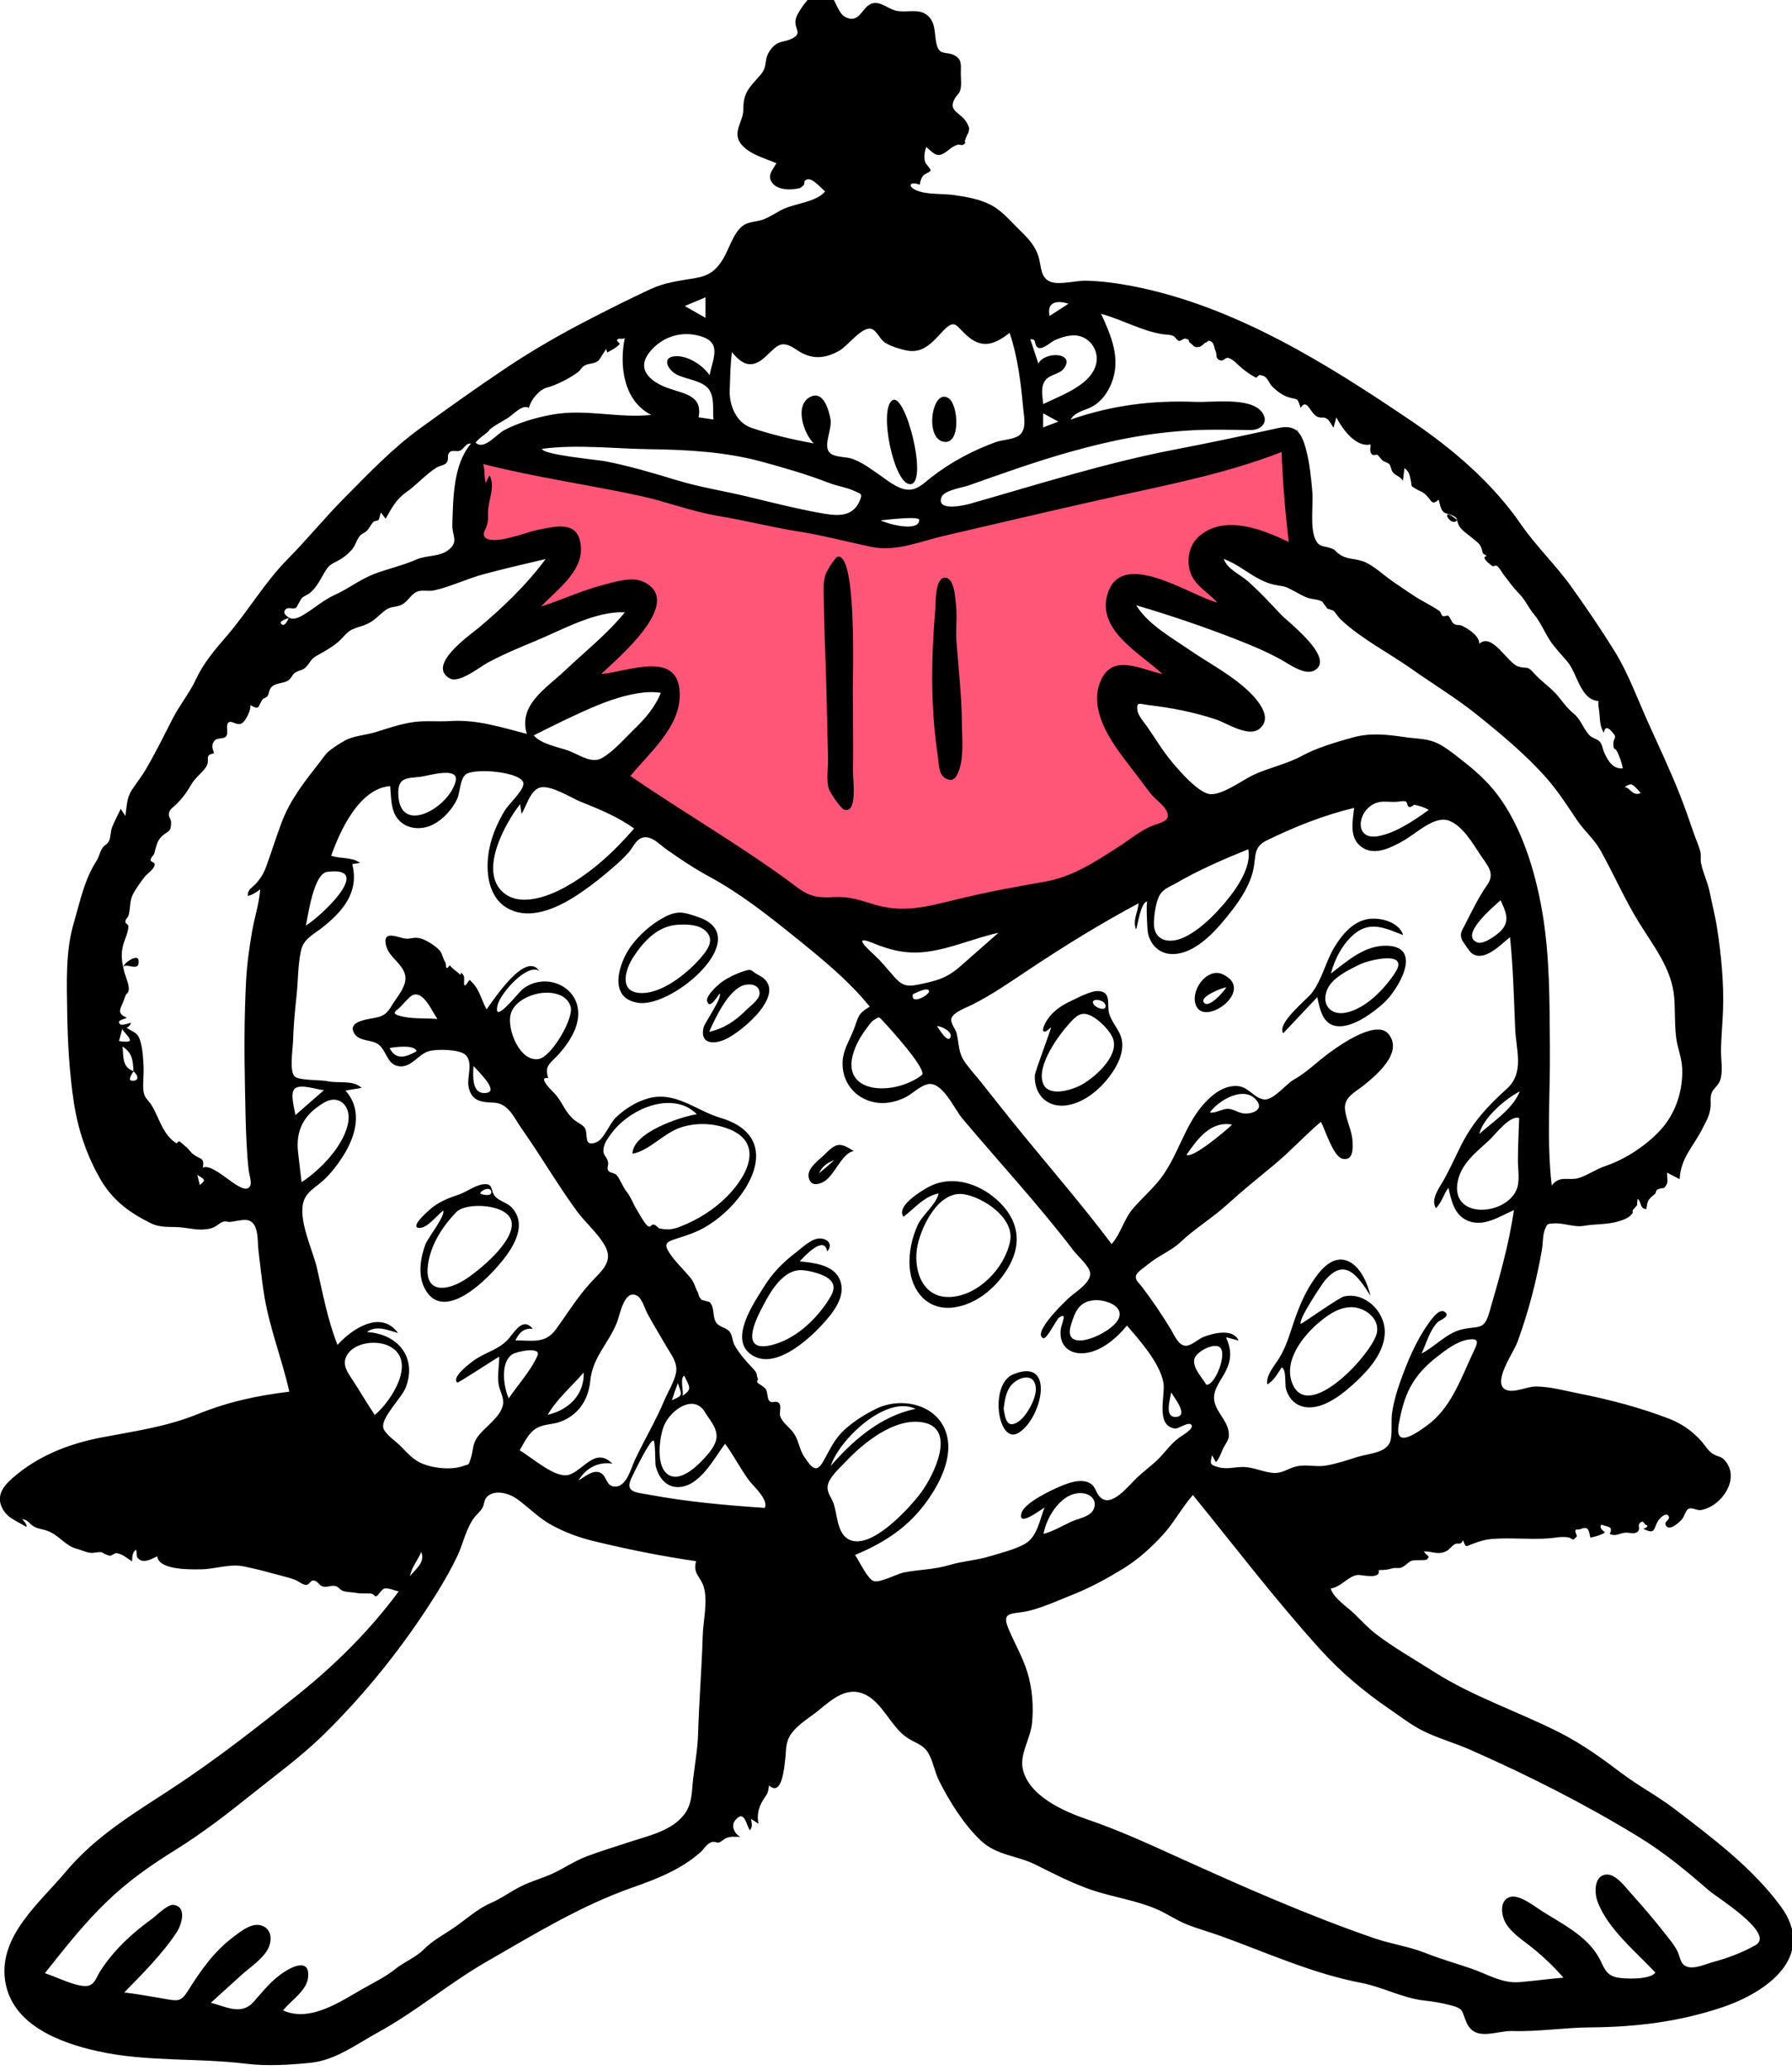 <svg viewBox="215.04 43.52 593.92 686.08" xmlns="http://www.w3.org/2000/svg" xmlns:xlink="http://www.w3.org/1999/xlink" xmlns:blush="http://design.blush" overflow="visible" width="593.92px" height="686.08px"><g id="Master/Doodles/Studying" stroke="none" stroke-width="1" fill="none" fill-rule="evenodd"><path d="M372.117,194.471 C371.411,206.003 370.705,217.533 370,229.065 C374.539,227.758 403.411,219.263 401.628,227.876 C400.348,234.054 392.231,240.737 388.095,245.038 C384.289,248.998 380.369,252.855 376.35,256.599 C383.737,253.771 391.186,251.093 398.688,248.588 C404.365,246.692 410.084,244.842 415.901,243.421 C418.06,242.893 423.89,240.74 425.93,242.208 C431.29,246.066 402.207,274.479 398.223,278.484 C403.856,275.864 409.625,273.484 415.491,271.442 C419.727,269.968 432.813,264.333 436.561,269.145 C440.573,274.293 430.634,286.114 427.877,289.862 C423.928,295.233 419.648,300.385 415.157,305.312 C433.822,322.076 455.756,336.998 479.099,346.272 C496.214,353.073 513.027,354.804 531.087,351.072 C549.641,347.238 567.435,339.885 584.35,331.478 C594.284,326.54 604.087,321.197 613.426,315.195 C609.576,310.512 605.838,305.731 602.206,300.877 C597.023,293.947 590.652,286.375 587.697,278.125 C584.804,270.051 595.656,271.627 600.861,272.066 C608.399,272.701 615.917,274.048 623.304,275.66 C618.081,272.027 612.952,268.249 607.927,264.348 C601.377,259.264 592.64,253.516 588.353,246.202 C584.583,239.77 592.857,241.395 596.683,242.237 C605.805,244.247 614.681,247.671 623.381,251.011 C629.752,253.457 636.084,256.019 642.355,258.717 C638.463,255.333 634.701,251.787 631.086,248.111 C626.225,243.17 619.672,237.135 617.493,230.331 C613.056,216.473 642.904,226.926 648,229.065 C647.058,214.71 646.118,200.355 645.177,186 C605.655,196.516 566.133,207.034 526.61,217.551 C522.339,218.688 516.994,221.163 512.539,221.295 C508.505,221.416 503.632,219.599 499.698,218.848 L428.178,205.183 C409.491,201.612 390.804,198.042 372.117,194.471" id="Accent" fill="#FF5678"/><path d="M484.544,41.408 C487.484,38.373 489.016,39.499 490.926,42.614 C492.126,44.569 493.172,48.054 495.074,49.093 C499.287,51.394 500.473,47.138 502.709,45.406 C505.856,42.971 508.708,46.143 511.809,47.01 C514.903,47.876 518.946,46.363 521.747,48.132 C525.579,50.555 524.508,55.09 525.571,58.627 C526.586,61.999 528.892,60.507 531.392,61.867 C533.993,63.28 533.47,65.223 533.482,67.999 C533.488,69.356 533.668,70.886 533.523,72.22 C533.253,74.702 532.41,74.532 531.453,76.243 C529.019,80.593 533.794,80.749 535.67,84.561 C536.627,86.51 536.158,86.022 536.011,87.608 C536.069,86.985 534.86,89.963 535.032,89.68 C534.348,90.8 535.672,90.577 534.233,91.525 C533.856,91.773 532.887,91.33 532.455,91.474 C530.862,92.002 530.44,92.463 529.065,93.51 C525.808,95.988 524.963,94.84 522.046,92.247 C521.452,93.658 521.168,95.741 521.668,97.245 C521.901,97.943 523.528,99.485 523.473,100.027 C523.426,100.489 521.486,101.184 521.076,101.68 C520.258,102.666 520.087,103.49 519.875,104.766 C516.982,103.504 515.456,105.039 518.546,106.513 C521.938,108.131 527.486,107.629 531.2,108.167 C535.358,108.767 539.786,109.51 543.54,111.496 C547.244,113.457 549.939,116.826 552.909,119.709 C555.731,122.449 558.215,124.988 559.317,128.863 C560.173,131.878 559.86,135.721 563.282,136.944 C566.337,138.036 571.683,136.476 574.91,136.556 C580.11,136.684 585.278,137.37 590.381,138.358 C624.238,144.92 654.75,164.028 682.985,183.166 C696.668,192.44 709.746,203.671 719.123,217.3 C724.117,224.559 730.627,230.739 735.777,237.932 C740.721,244.838 745.55,251.932 750.036,259.147 C754.59,266.473 757.502,274.561 761.018,282.406 C764.673,290.564 768.52,298.632 771.807,306.95 C773.503,311.242 774.994,315.595 776.501,319.955 C777.147,321.821 778.015,323.69 778.535,325.59 C778.929,327.036 778.555,328.209 778.797,329.517 C779.379,332.662 781.006,335.834 781.686,339.216 C782.513,343.33 783.566,347.364 784.195,351.522 C785.511,360.215 786.395,369.253 786.108,378.048 C785.961,382.528 785.514,386.996 785.424,391.478 C785.36,394.71 786.235,398.683 785.062,401.795 C784.466,403.377 783.039,404.159 782.402,405.611 C781.699,407.211 782.137,408.709 781.969,410.407 C781.678,413.35 780.437,415.257 779.219,417.697 C776.36,423.423 772.058,427.292 771.722,434.358 C770.331,433.636 768.941,432.913 767.551,432.191 C767.551,434.576 768.266,435.521 766.543,437.293 C765.715,437.314 764.928,437.506 764.182,437.865 C763.945,438.239 763.786,438.644 763.706,439.076 C763.876,438.956 762.554,440.08 762.675,439.975 L762.51,440.118 C761.081,441.379 761.063,441.918 760.684,444.26 C758.479,444.207 759.124,441.929 757.816,440.843 C757.677,441.55 757.615,442.265 757.628,442.985 C757.586,443.065 756.295,444.457 756.225,444.559 C755.997,444.88 756.398,445.28 756.038,445.739 C754.896,447.204 753.287,447.781 751.552,448.312 C747.777,449.469 743.736,449.167 739.997,449.817 C736.623,450.404 733.08,448.705 729.84,449.033 C728.047,449.213 727.867,448.9 727.029,451.119 C726.299,453.05 726.434,455.675 726.083,457.702 C724.289,468.057 721.553,478.573 717.927,488.437 C716.692,491.794 709.211,502.189 714.307,504.219 C716.928,505.264 721.15,503.083 723.954,503.078 C728.713,503.068 733.66,504.47 738.308,505.386 C748.344,507.365 758.642,510.054 768.2,513.741 C772.32,515.33 775.928,517.816 778.875,521.134 C780.166,522.588 781.068,524.349 782.677,525.366 C784.304,526.396 785.46,526.072 786.825,527.703 C791.906,533.773 785.537,542.842 778.792,544.024 C777.316,544.284 775.619,542.832 774.44,543.772 C773.591,544.448 773.27,546.184 772.482,547.089 C771.441,548.287 768.05,551.318 767.078,548.953 C766.517,547.589 769.133,547.152 767.852,545.78 C767.007,544.875 765.153,546.749 764.739,547.352 C762.946,549.969 763.949,552.442 759.681,550.229 C761.274,549.661 761.485,549.2 760.313,548.845 C760.097,548.389 759.768,548.047 759.322,547.82 C757.152,548.794 759.016,550.025 757.834,551.157 C756.752,552.195 754.939,551.388 753.64,551.524 C751.444,551.755 750.987,552.808 748.542,552 C749.757,549.333 748.168,549.758 745.738,548.837 C745.024,550.042 746.261,550.771 747.001,551.431 C745.746,552.278 744.304,552.661 742.856,553.002 L742.133,553.171 C741.623,550.888 741.61,549.136 738.737,550.39 C738.416,550.53 737.57,550.338 737.31,550.611 C736.722,551.226 737.95,552.398 737.57,552.826 C735.935,554.669 736.527,553.301 734.561,553.043 C732.327,552.748 730.406,553.259 728.158,553.42 C722.013,553.858 715.817,553.109 709.643,553.597 C707.059,553.802 705.42,554.392 703.151,555.21 C700.873,556.031 700.899,556.803 699.954,554.012 C698.944,556.035 698.411,554.524 696.937,555.499 C696.105,556.048 695.379,557.108 694.521,557.568 C691.703,559.078 689.773,557.658 686.962,557.729 C687.825,559.273 689.362,559.164 687.915,560.399 C687.385,560.852 683.891,560.446 682.95,560.81 C681.627,561.322 680.735,562.658 679.424,563.121 C678.567,563.424 677.563,563.078 676.716,563.3 C674.67,563.834 674.386,563.87 671.945,563.931 C672.865,567.196 666.135,565.415 665.061,565.535 C661.8,565.897 659.723,569.441 656.07,570.039 C656.943,573.144 661.656,576.224 663.851,578.346 C666.214,580.63 668.523,583.179 671.138,585.173 C677.09,589.711 684.016,593.618 690.347,597.66 C703.329,605.949 718.336,610.835 732.092,617.845 C739.348,621.541 745.927,626.273 752.405,631.178 C758.134,635.517 764.383,638.77 770.054,643.107 C782.574,652.683 795.822,662.588 805.195,675.334 C817.336,691.842 800.704,703.79 786.096,708.748 C771.545,713.687 757.062,715.382 742.02,715.497 C733.419,715.563 724.935,716.956 716.32,716.696 C710.938,716.534 703.956,720.369 701.097,713.893 C699.359,709.96 700.358,709.319 695.641,708.113 C692.633,707.344 690.127,706.921 687.054,706.587 C679.89,705.807 673.306,702.105 666.194,700.742 C650.159,697.669 635.222,690.871 619.958,685.326 C616.106,683.928 612.101,682.851 608.299,681.324 C604.774,679.908 601.649,677.681 598.155,676.201 C591.362,673.326 583.838,672.316 576.861,669.943 C570.472,667.77 564.201,664.521 558.166,661.522 C552.069,658.494 545.381,658.519 540.171,653.635 C534.574,648.39 529.668,640.563 526.26,633.724 C524.853,630.903 524.369,627.614 522.879,624.866 C521.036,621.467 517.984,621.245 515.093,619.052 C510.326,615.439 507.562,608.407 502.481,605.537 C496.045,601.904 490.924,606.689 486.27,610.478 C483.324,612.875 479.795,614.826 477.474,617.912 C475.312,620.787 475.673,623.147 475.308,626.434 C474.93,629.824 474.11,639.122 469.913,635.291 C469.541,638.369 469.207,638.057 467.856,640.277 C466.391,642.687 465.849,645.234 466.419,648 C465.592,647.453 464.764,646.908 463.938,646.362 C464.188,647.791 464.563,648.91 463.584,650.168 C462.43,648.84 461.9,643.107 458.828,646.695 C457.033,648.789 458.616,651.359 460.345,652.355 C458.33,652.355 457.528,652.077 455.728,652.751 C455.018,653.017 454.222,653.905 453.401,654.184 C452.333,654.548 451.84,653.331 450.001,654.531 C448.919,655.238 448.206,656.532 447.248,657.389 C440.814,663.15 432.601,666.346 424.624,669.147 C407.477,675.167 392.001,684.691 376.36,693.681 C363.868,700.86 353.026,710.174 340.344,717.136 C333.293,721.006 326.264,726.358 318.063,727.212 C311.119,727.935 303.455,728.388 296.557,727.539 C280.382,725.549 263.776,726.974 247.644,723.434 C234.818,720.62 218.811,714.621 216.723,699.88 C214.634,685.126 228.188,674.235 236.703,664.056 C246.801,651.984 259.409,644.588 272.434,636.036 C286.779,626.618 300.478,615.894 313.855,605.156 C326.257,595.202 337.698,583.834 347.187,570.972 C345.877,570.771 343.546,569.622 342.262,570.104 C341.38,570.435 340.237,572.692 339.58,572.633 C339.008,572.581 339.034,571.776 337.838,571.69 C336.355,571.584 334.805,571.8 333.074,571.479 C331.853,571.254 329.681,571.248 328.584,570.78 C327.861,570.471 327.096,569.524 326.531,569.304 C324.96,568.69 323.44,569.906 321.787,569.267 C320.682,568.839 320.253,567.417 318.977,567.37 C317.849,567.33 317.589,568.759 316.62,568.831 C315.403,568.922 314.003,567.58 312.859,567.161 C309.984,566.109 306.453,565.362 303.532,564.528 C301.106,563.834 298.505,563.276 296.068,562.742 C291.291,561.693 286.561,563.572 281.826,563.663 C278.407,563.73 267.62,564.004 267.153,559.345 C265.504,560.119 263.085,561.645 261.243,560.422 C259.789,559.458 260.65,558.57 260.117,557.168 C258.753,558.109 258.926,559.606 258.806,561.048 C257.007,559.903 255.64,558.511 253.426,558.281 C252.809,558.609 252.183,558.919 251.55,559.213 C250.583,558.979 249.684,558.587 248.852,558.039 C247.311,557.757 246.173,558.423 244.652,558.166 C243.387,557.952 241.768,557.198 240.53,556.883 C236.596,555.882 234.64,552.314 230.66,550.884 C229.03,550.299 227.811,550.328 226.322,549.5 C224.618,548.552 224.689,547.463 222.356,546.984 C222.653,547.401 224.275,548.904 223.714,549.614 C220.939,547.739 217.724,546.919 215.94,543.694 C213.247,538.824 216.833,535.315 220.502,532.322 L220.895,532.004 C228.999,525.467 238.737,521.859 248.861,519.928 C259.683,517.864 270.08,516.455 280.363,512.303 C290.613,508.164 299.994,506.123 310.93,504.789 C308.571,494.272 304.578,484.275 302.729,473.573 C301.849,468.485 301.372,463.309 300.72,458.188 C300.296,454.865 301.019,448.354 296.712,447.884 C295.328,447.734 292.674,448.359 291.398,448.514 C290.506,448.622 290.005,448.159 289.076,448.442 C287.575,448.901 286.68,450.277 284.791,450.704 C280.852,451.593 278.313,450.582 274.59,450.299 C271.192,450.041 268.187,450.541 264.949,448.922 C257.898,445.398 252.394,441.389 248.402,434.51 C243.821,426.614 240.895,417.977 239.526,408.972 C238.015,399.029 237.466,388.979 237.309,378.93 C237.162,369.416 236.733,358.811 239.449,349.584 C241.474,342.706 242.99,335.058 246.931,329.03 C247.842,327.636 248.121,325.889 248.986,324.589 C249.795,323.373 250.585,323.567 251.234,322.107 C251.751,320.944 251.67,319.057 252.185,317.728 C252.992,315.644 254.118,313.643 255.05,311.608 C255.564,312.393 256.077,313.18 256.591,313.967 C257.083,310.743 256.975,308.042 258.805,305.246 C260.233,303.062 261.841,301.099 263.194,298.812 C266.492,293.238 269.272,287.564 272.209,281.799 C274.508,277.29 277.952,273.073 279.932,268.774 C282.375,263.472 286.101,259.046 289.995,254.545 C297.112,246.318 302.758,236.53 310.434,228.774 C316.936,222.206 322.664,215.115 329.191,208.545 C337.266,200.417 345.07,192.149 354.366,185.428 C363.764,178.633 373.238,171.845 382.978,165.341 C392.288,159.126 401.602,153.851 411.628,148.712 C417.844,145.526 424.083,142.405 430.412,139.449 C435.595,137.029 440.07,136.639 445.628,135.67 C450.082,134.892 452.333,133.153 454.655,129.407 C456.706,126.098 458.099,120.47 461.445,118.198 C463.383,116.883 465.984,117.08 468.121,116.23 C470.477,115.293 472.604,113.742 474.917,112.694 C478.714,110.975 485.89,110.341 488.503,106.95 C487.334,106.068 484.458,102.538 482.658,102.973 C480.966,103.379 482.093,104.295 481.271,105.028 C480.017,106.149 479.96,105.908 478.367,106.176 C475.998,106.576 472.177,106.118 470.825,103.916 C469.333,101.485 471.087,99.97 472.365,97.608 C468.536,95.987 462.22,94.331 460.056,90.347 C458.125,86.793 461.435,83.557 461.4,79.811 C461.349,74.349 463.282,72.599 466.916,68.545 C469.822,65.301 467.88,63.429 470.389,60.039 C472.919,56.622 474.667,57.856 477.783,56.173 C480.916,54.481 478.421,53.286 478.678,50.426 C478.911,47.835 482.732,43.279 484.544,41.408 Z M386.369,540.332 C383.916,538.565 379.136,537.046 376.511,539.566 C375.376,540.656 375.628,542.144 374.884,543.376 C374.095,544.683 372.847,545.614 371.962,546.868 C369.399,550.494 368.524,555.263 366.625,559.251 C364.604,563.497 362.265,567.592 359.781,571.582 C349.164,588.637 336.343,604.765 321.948,618.79 C314.742,625.81 306.564,631.741 298.735,638.03 C290.557,644.598 282.259,650.999 273.351,656.56 C265.039,661.747 257.95,666.66 250.843,673.423 C243.108,680.783 236.534,689.189 229.914,697.535 C233.378,698.594 240.05,702.021 243.641,701.778 C246.388,701.593 246.833,699.109 248.252,696.876 C252.548,690.111 258.781,684.266 265.264,679.633 C266.747,678.573 270.576,674.64 272.499,674.873 C277.166,675.438 275.168,681.581 273.636,683.912 C268.908,691.105 262.218,697.766 256.232,703.914 C259.621,704.32 262.99,704.884 266.353,705.467 L269.715,706.05 C273.945,706.779 275.004,707.058 277.303,703.414 C281.625,696.56 285.96,690.315 292.542,685.39 C295.022,683.535 298.808,680.42 302.156,681.897 C305.148,683.218 305.209,686.705 303.969,689.25 C302.234,692.809 297.874,695.592 295.025,698.165 C291.65,701.214 288.296,704.286 284.915,707.33 C289.86,708.59 294.965,711.606 299.006,707.124 C302.463,703.289 304.975,699.816 309.516,696.94 C312.514,695.04 317.691,692.85 317.166,698.799 C316.762,703.365 311.451,706.55 308.856,709.864 C317.929,713.98 328.1,706.745 335.639,702.508 C339.319,700.441 342.806,698.727 346.137,696.091 C349.287,693.597 352.806,692.367 355.586,689.56 C358.551,686.569 362.197,684.732 365.643,682.353 C369.558,679.651 373.185,676.247 377.587,674.334 C381.264,672.735 384.093,670.548 387.673,668.752 C391.134,667.016 394.887,666.051 398.364,664.422 C402.251,662.601 405.545,660.28 409.633,658.748 C414.176,657.046 418.829,655.656 423.429,654.124 C429.693,652.037 437.762,650.418 441.912,644.786 C444.544,641.213 444.291,637.106 444.788,632.924 C445.376,627.979 446.262,623.207 446.409,618.204 C446.729,607.356 447.615,596.54 447.943,585.695 C448.09,580.815 449.588,574.788 448.419,569.996 C447.456,566.047 444.55,565.356 445.733,560.968 C434.233,559.3 423.042,557.048 411.754,554.303 C406.924,553.128 402.206,551.389 397.844,548.998 C393.507,546.62 390.315,543.172 386.369,540.332 Z M610.4,539.04 C606.623,543.348 604.094,548.33 600.187,552.534 C596.347,556.667 592.15,560.473 587.326,563.425 C581.993,566.69 576.22,569.864 570.397,572.137 C565.342,574.108 559.066,577.136 553.688,577.865 C549.195,578.474 547.124,578.387 549.437,583.742 C551.422,588.336 553.941,592.768 555.462,597.553 C557.186,602.985 557.665,609.214 557.057,614.876 C556.538,619.688 553.019,624.868 553.985,629.685 C555.815,638.801 567.841,643.993 575.494,646.598 C585.996,650.172 595.867,654.741 605.945,659.309 C627.096,668.892 648.602,678.4 670.551,685.959 C676.144,687.886 681.952,688.65 687.496,690.846 C692.434,692.801 697.438,694.236 702.46,695.933 C707.865,697.759 712.758,700.98 718.629,700.496 C723.483,700.096 728.332,699.41 733.199,699.013 C729.823,695.11 726.118,691.64 722.066,688.451 C719.027,686.059 714.918,683.434 713.474,679.649 C712.518,677.145 712.388,673.31 715.39,672.3 C718.558,671.234 723.724,675.469 726.155,676.999 C732.822,681.19 740.933,685.179 744.931,692.308 C746.64,695.359 747.019,698.026 750.765,698.91 C753.218,699.489 762.052,699.784 763.661,697.309 C757.334,690.507 747.649,682.637 744.449,673.609 C743.444,670.773 743.348,665.223 747.358,664.838 C750.575,664.53 753.91,669.221 755.736,671.23 C759.589,675.471 763.271,679.82 766.81,684.327 C768.27,686.187 769.829,688.004 770.925,690.109 C771.618,691.438 771.887,693.732 773.061,694.742 C775.507,696.845 780.107,694.55 782.891,693.806 C787.631,692.542 792.629,690.657 796.896,688.215 C803.542,684.412 783.972,672.323 781.582,670.248 C773.907,663.585 766.591,657.495 757.874,652.184 C739.856,641.203 721.423,631.9 702.109,623.39 C697.072,621.17 691.593,619.661 686.692,617.229 C682.773,615.285 679.204,612.478 675.607,610.019 C666.992,604.132 659.39,597.731 652.4,589.989 C637.588,573.587 624.339,556.183 610.4,539.04 Z M388.518,303.499 C389.047,299.335 371.767,297.846 369.26,300.314 C367.391,302.153 367.583,306.077 366.518,308.398 C364.944,311.826 361.739,315.296 358.324,316.934 C354.561,318.737 349.685,318.393 346.907,314.985 C344.467,311.991 344.71,307.69 344.355,304.073 C334.033,304.839 327.676,319.061 324.802,327.151 C327.932,328.227 331.573,327.487 334.387,329.522 C333.517,329.66 332.647,329.798 331.777,329.936 C334.233,339.354 328.372,346.001 321.18,351.466 C318.171,353.751 315.563,354.933 314.747,358.811 C313.742,363.59 313.851,368.846 313.309,373.71 C312.737,378.86 312.304,383.841 312.146,389.021 C312.078,391.238 310.846,398.728 312.767,400.356 C314.364,401.71 321.248,401.377 323.64,401.891 C327.41,402.7 331.994,401.37 334.899,404.1 C333.113,404.394 331.326,404.687 329.54,404.981 C335.419,411.598 332.953,420.074 328.684,426.788 C326.872,429.639 324.749,432.392 322.27,434.695 C320.089,436.721 316.935,438.351 315.818,441.273 C313.507,447.318 318.688,457.797 320.049,463.668 C322.047,472.291 323.624,481.013 326.895,489.281 C331.682,483.967 341.321,477.532 346.964,485.352 C343.663,484.43 339.781,482.61 336.649,485.026 C346.811,485.593 353.341,493.358 349.533,503.348 C348.185,506.888 341.372,513.264 342.058,516.696 C342.458,518.689 346.078,521.122 347.517,522.547 C349.428,524.436 351.231,526.58 353.583,527.936 C357.372,530.122 364.415,530.951 368.599,529.414 C370.654,528.659 370.221,529.398 371.046,526.955 C371.95,524.277 371.521,522.309 373.298,519.814 C375.658,516.499 381.157,513.147 381.772,508.892 C382.097,506.638 380.573,504.377 380.268,502.209 C379.851,499.253 380.501,496.164 380.501,493.191 C379.107,493.93 366.865,501.983 366.61,501.775 C364.363,499.941 371.758,494.569 373.116,493.741 C376.954,491.398 380.849,490.539 383.837,486.976 C385.902,484.514 388.448,480.067 391.632,483.954 C388.587,483.645 387.098,485.236 385.861,487.787 C391.414,487.787 395.733,488.969 399.208,484.223 C403.119,478.882 406.485,473.322 410.994,468.436 C414.445,464.697 418.443,461.692 415.563,456.483 C413.231,452.265 409.064,448.807 406.215,444.92 C399.78,436.142 394.32,426.658 388.038,417.762 C385.356,413.963 383.603,409.175 378.616,408.989 C374.565,408.837 371.362,408.548 370.353,403.813 C369.675,400.621 372.003,395.71 369.309,393.14 C367.332,391.254 359.55,391.165 357.038,391.966 C353.505,393.093 351.105,397.758 346.915,396.864 C343.11,396.052 343.151,391.386 340.171,389.494 C338.046,388.144 334.272,388.624 332.662,386.345 C330.407,383.156 333.916,381.961 336.545,381.402 C340.659,380.528 342.516,380.844 344.787,376.967 C346.555,373.945 350.2,370.23 349.271,366.544 C348.348,362.882 344.134,360.845 343.097,357.261 C341.67,352.328 345.381,353.588 348.33,354.408 C350.648,355.053 351.278,354.181 353.553,354.383 C355.526,354.558 358.414,356.467 359.88,357.696 C361.894,359.387 361.44,360.513 362.615,362.458 C363.118,363.289 362.462,365.684 364.103,363.458 C365.061,364.72 366.478,365.471 367.378,366.424 C368.101,367.189 367.369,364.726 368.702,366.88 C369.319,367.877 367.841,372.783 370.64,368.294 C374.078,371.256 374.225,374.249 376.303,378.074 C378.743,374.779 389.198,358.673 393.749,365.306 C389.688,362.712 380.928,372.737 379.982,376.576 C378.227,383.696 386.803,372.532 388.253,371.375 C395.379,365.692 406.725,369.982 406.688,379.557 C406.669,384.544 403.34,389.49 400.116,393.049 C397.37,396.08 395.384,396.704 396.745,400.853 C393.384,400.352 397.111,404.184 397.857,404.926 C399.837,406.891 400.677,408.236 402.05,410.649 C402.79,411.949 403.82,413.276 404.885,414.327 C405.793,415.224 408.242,416.359 408.851,417.344 C410.125,419.408 408.227,423.9 412.717,422.102 C415.214,421.102 417.098,415.881 419.132,413.928 C422.076,411.104 425.819,408.725 429.765,407.606 C438.868,405.028 445.612,411.588 453.821,414.027 C475.943,420.6 462.73,442.115 448.793,450.226 C445.778,451.98 442.808,452.936 439.556,453.967 C435.95,455.108 434.849,455.645 436.925,458.835 C438.9,461.869 441.907,464.528 444.143,467.406 C445.311,468.911 445.495,470.584 446.42,472.009 C446.53,472.926 446.915,473.706 447.577,474.348 C448.456,474.591 449.335,474.837 450.213,475.088 C451.879,476.696 451.203,479.792 452.213,481.563 C453.347,483.55 455.544,483.309 456.863,484.915 C457.824,486.084 457.748,488.087 458.521,489.438 C460.214,492.39 462.382,494.786 464.76,497.287 C466.285,498.891 465.599,499.336 466.311,500.655 C465.743,501.32 465.906,501.874 466.802,502.316 C467.541,502.749 468.208,503.269 468.809,503.879 C469.501,504.952 469.282,506.907 469.952,507.764 C470.875,508.944 472.215,507.391 473.316,508.713 C474.099,509.654 473.229,511.773 473.642,512.968 C474.293,514.853 476.226,516.262 477.474,517.721 C479.92,520.582 479.665,523.509 481.622,526.408 C483.913,529.8 485.522,532.022 487.814,528.028 C490.081,524.079 491.457,520.583 494.956,517.381 C498.017,514.58 501.696,512.295 505.408,510.458 C513.254,506.571 525.022,508.591 528.436,517.895 C531.463,526.148 526.303,535.727 521.492,542.121 C515.441,550.162 507.609,555.089 498.429,558.905 C499.601,560.551 502.553,566.881 504.593,567.561 C506.652,568.248 512.346,565.172 514.457,564.743 C519.646,563.685 524.439,563.823 529.617,562.269 C534.181,560.899 538.63,560.723 543.171,559.328 C546.792,558.215 551.54,557.086 554.841,555.167 C558.814,552.857 559.676,547.123 561.236,543.163 C559.869,544.016 552.174,549.853 553.599,544.998 C554.632,541.477 563.941,537.201 566.768,536.03 C569.278,534.988 572.701,533.798 575.403,534.737 C578.37,535.768 577.883,538.064 579.735,539.821 C583.42,543.315 588.945,536.081 591.738,533.418 C594.389,530.89 597.609,528.667 599.965,526.028 C601.972,523.78 603.474,521.792 605.96,519.936 C606.542,519.502 610.576,517.259 609.996,515.947 C609.3,514.375 605.568,517.144 604.537,517.014 C597.781,516.161 601.4,505.924 600.618,501.742 C599.395,495.195 592.78,487.786 588.549,482.885 C585.172,486.954 580.315,491.261 574.858,491.977 C569.745,492.649 566.107,489.763 566.562,484.467 C566.744,482.336 569.052,478.121 566,480.271 C565.185,480.846 561.925,487.562 560.811,487.066 C556.904,485.326 568.54,474.38 569.638,473.417 C571.727,471.58 576.765,468.529 576.32,465.326 C576.01,463.096 572.197,459.806 570.914,458.122 C559.324,442.914 546.314,428.88 534.006,414.269 C531.235,410.979 527.279,401.639 522.335,402.914 C519.675,403.601 517.138,406.367 514.592,407.49 C511.317,408.936 507.949,409.579 504.413,408.775 C498.091,407.339 493.926,401.81 494.303,395.322 C494.521,391.562 496.411,388.682 497.783,385.299 C499.716,380.531 498.941,379.836 503.286,377.164 C496.112,368.272 486.981,360.93 478.124,353.793 C469.32,346.698 460.214,339.552 450.256,334.158 C445.348,331.499 440.799,328.466 436.227,325.271 C433.42,323.31 430.169,319.428 426.852,321.716 C425.448,322.685 424.537,324.77 423.397,326.064 C421.851,327.816 420.09,329.404 418.337,330.944 C415.047,333.84 411.558,336.597 407.956,339.095 C401.396,343.645 391.648,348.911 383.649,344.769 C376.616,341.128 375.853,331.985 377.17,325.059 C378.038,320.498 379.93,316.203 382.294,312.232 C383.586,310.062 388.206,305.947 388.518,303.499 Z M354.658,557.884 C353.46,560.809 351.57,562.712 350.901,565.933 C352.794,563.522 356.047,561.43 354.658,557.884 Z M520.578,514.911 C511.242,513.498 501.034,521.919 495.234,528.082 C493.391,530.039 489.929,533.057 489.399,535.772 C488.946,538.087 490.485,539.612 491.255,541.698 C492.595,545.335 492.388,551.551 496.228,553.691 C503.621,557.811 516.91,542.841 520.359,538.157 C524.405,532.664 532.461,516.709 520.578,514.911 Z M574.079,538.478 C567.207,537.525 561.847,546.189 560.903,551.933 C564.233,551.025 567.208,549.189 570.329,547.775 C572.553,546.769 576.483,546.246 577.532,543.692 C578.685,540.881 576.705,538.842 574.079,538.478 Z M431.608,520.973 C430.452,520.667 425.333,531.355 424.484,533.06 C421.913,538.227 425.678,538.104 430.172,538.94 C442.848,541.299 455.655,542.448 468.506,543.306 C469.825,540.618 464.866,536.259 463.441,534.385 C460.461,530.466 458.315,526.037 455.35,522.051 C451.649,526.929 447.119,536.017 440.09,536.409 C435.794,536.649 433.246,533.125 432.338,529.343 C432.137,528.501 432.293,521.155 431.608,520.973 Z M426.305,473.054 C421.868,470.493 420.534,479.44 419.389,482.159 C416.404,489.253 411.446,493.398 410.655,501.295 C410.032,507.529 406.667,512.671 400.559,514.82 C397.939,515.742 394.994,515.503 392.595,517.059 C390.065,518.697 388.736,521.744 387.265,524.235 C391.11,526.364 399.212,533.875 403.779,532.282 C408.599,530.602 412.394,523.055 418.01,528.648 C413.32,527.889 409.147,530.171 406.76,534.202 C408.833,533.069 411.702,530.336 414.225,531.772 C416.224,532.91 415.885,536.229 418.921,536.255 C422.757,536.287 424.244,529.984 425.5,527.322 C428.614,520.723 432.341,514.508 435.178,507.761 C436.38,504.904 438.431,501.676 439.069,498.647 C439.8,495.172 437.316,492.27 435.659,489.383 C433.624,485.839 431.442,482.338 429.523,478.728 C428.73,477.236 427.827,473.932 426.305,473.054 Z M448.735,511.646 C445.017,505.348 437.298,510.819 435.137,515.991 C433.624,519.611 432.491,528.457 435.744,531.674 C439.638,535.526 445.592,529.958 448.28,527.058 C449.904,525.305 452.178,522.727 452.487,520.211 C452.895,516.89 450.295,514.29 448.735,511.646 Z M663.828,311.293 C653.777,313.727 644.304,317.467 634.905,322.057 C630.325,324.295 631.377,327.359 630.42,331.765 C629.357,336.673 626.456,341.233 623.436,345.154 C618.975,350.945 611.772,359.687 603.736,359.739 C599.515,359.766 596.566,357.038 595.55,353.049 C595.209,351.712 594.862,342.349 595.284,342.289 C593.082,342.604 592.161,349.953 591.579,351.602 C590.33,348.735 592.19,345.773 592.404,342.915 C579.983,349.549 568.169,356.831 556.491,364.597 C550.184,368.792 544.05,373.083 537.287,376.516 C535.63,377.356 531.038,378.969 530.383,381.023 C529.897,382.552 531.714,384.468 532.101,386.068 C532.976,389.677 532.575,392.276 534.804,395.512 C536.431,397.875 538.435,399.986 540.212,402.236 C544.953,408.238 549.697,414.228 554.543,420.148 C564.244,432.002 574.268,443.607 583.468,455.863 C586.683,452.153 587.376,447.786 590.636,443.995 C593.605,440.54 597.155,437.526 599.892,433.876 C605.444,426.471 607.537,416.967 613.629,409.864 C616.324,406.721 620.015,403.591 624.361,403.464 C628.808,403.333 630.228,407.303 633.863,407.918 C636.919,408.436 641.244,402.83 643.823,401.373 C647.489,399.299 650.005,396.921 653.262,394.292 C657.093,391.198 670.995,380.909 675.271,386.275 C680.233,392.506 671.001,400.075 666.829,403.399 C664.129,405.55 660.55,407.213 660.792,410.932 C661.018,414.409 663.04,417.949 663.295,421.592 C663.473,424.149 663.58,428.397 659.989,427.584 C656.91,426.886 654.217,417.867 652.827,415.347 C647.462,419.844 642.781,425.089 637.377,429.54 C632.042,433.935 626.767,438.206 621.647,442.857 C616.733,447.321 611.19,450.584 606.383,455.138 C603.203,458.152 598.893,459.739 595.507,462.602 C594.604,463.367 591.821,465.127 591.535,466.368 C591.2,467.831 592.472,468.656 593.443,469.94 C596.973,474.607 600.38,479.571 603.365,484.598 C604.396,486.335 605.647,489.49 608.047,489.575 C609.794,489.636 612.366,487.224 613.989,486.611 C617.218,485.39 623.658,483.719 625.557,487.841 C624.171,487.474 622.786,487.108 621.401,486.743 C623.238,491.079 623.267,494.189 621.075,498.382 C619.471,501.445 616.758,504.446 617.547,508.115 C618.303,511.632 621.636,514.262 622.237,517.96 C622.644,520.463 621.749,521.158 620.65,523.168 C619.942,524.466 619.142,527.229 617.986,528.136 C617.573,527.368 617.16,526.599 616.748,525.83 C616.088,528.679 615.948,528.997 618.848,529.819 C621.722,530.633 624.605,529.633 627.496,529.763 C630.585,529.903 633.437,531.305 636.484,531.664 C640.223,532.105 641.7,530.154 644.989,529.486 C648.026,528.868 651.278,529.804 654.412,529.29 C658.027,528.698 661.494,527.506 664.977,526.407 C668.824,525.193 675.221,525.169 676.018,520.459 C676.513,517.535 675.989,514.393 676.475,511.391 C677.02,508.022 677.942,504.753 679.094,501.545 C681.435,495.013 684.271,488.08 688.326,482.403 C689.151,481.249 691.914,477.017 693.836,478.321 C696.034,479.813 692.176,481.085 691.546,481.729 C688.824,484.519 687.815,488.708 686.189,492.146 C690.87,489.724 694.546,485.209 699.864,484.077 C705.164,482.948 706.916,484.451 708.606,478.627 C711.858,467.424 715.121,456.179 716.794,444.608 C712.128,446.64 706.893,450.292 701.625,448.182 C697.047,446.347 696.067,441.545 695.094,437.217 C693.47,439.302 692.89,442.115 690.941,443.964 C689.094,440.946 692.112,437.187 693.543,434.623 C695.685,430.785 697.461,426.763 699.441,422.844 C703.148,415.509 708.225,409.947 714.307,404.529 C720.391,399.11 717.521,391.811 717.21,384.398 C716.787,374.276 716.552,364.23 715.502,354.139 C712.525,356.482 706.894,362.655 702.724,359.41 C702.07,358.901 699.663,355.353 699.452,354.756 C698.799,352.92 699.68,351.751 700.603,349.958 C703.005,345.295 704.956,341.105 707.954,336.812 C710.629,332.981 708.115,330.503 705.806,327.066 C703.185,323.167 699.926,317.295 695.244,315.527 C690.484,313.729 684.235,319.918 680.182,322.171 C676.091,324.446 670.405,327.511 666.059,324.072 C662.122,320.957 663.378,315.624 663.828,311.293 Z M518.471,510.478 C508.624,505.743 493.044,520.883 490.402,529.374 C497.888,520.737 506.995,512.883 518.471,510.478 Z M703.221,491.928 C704.609,488.959 705.795,486.906 701.676,487.526 C697.849,488.102 694.039,491.087 691.072,493.422 C683.902,499.063 680.825,504.627 679.046,513.469 C678.695,515.211 677.588,519.276 679.6,519.971 C681.97,520.787 688.199,515.91 689.665,514.661 C696.341,508.971 699.606,499.655 703.221,491.928 Z M550.885,499.02 C565.143,493.203 560.268,513.96 552.533,518.486 C545.763,522.447 542.783,502.326 550.885,499.02 Z M558.327,503.298 C557.894,499.622 554.861,499.362 551.933,501.155 C548.869,503.03 548.177,506.465 547.765,509.819 L547.693,510.428 C548.187,513.998 548.913,517.231 552.68,514.637 C555.386,512.775 558.731,506.712 558.327,503.298 Z M603.208,505.04 C602.826,507.421 600.853,513.376 604.804,513.152 C609.194,512.904 604.164,506.699 603.208,505.04 Z M343.977,489.655 C339.755,487.559 331.974,488.415 329.769,493.221 C328.459,496.072 330.358,498.575 331.89,500.906 C334.406,504.734 336.69,508.71 339.249,512.512 C344.659,508.038 353.576,494.418 343.977,489.655 Z M408.495,498.454 C404.58,502.945 399.52,507.308 396.562,512.447 C403.442,510.891 408.735,505.836 408.495,498.454 Z M649.991,468.424 C652.494,464.631 656.552,459.356 661.755,461.493 C665.876,463.186 668.342,468.998 669.238,473.001 C665.029,466.299 660.562,459.842 653.832,468.369 C653.015,469.404 645.077,481.237 646.17,482.334 C646.285,482.45 658.871,473.612 660.377,473.256 C667.374,471.6 673.959,478.157 674,484.853 C674.038,491.262 669.269,496.97 664.838,501.134 C660.633,505.086 653.844,510.904 647.555,509.881 C644.181,509.332 641.999,506.833 641.2,503.64 C640.882,502.369 641.42,497.377 639.854,496.743 C638.451,498.74 637.268,501.164 635.04,502.402 C634.635,499.155 637.377,496.325 638.944,493.758 C640.531,491.157 641.599,488.541 642.537,485.656 C644.503,479.606 646.453,473.785 649.991,468.424 Z M439.718,501.944 C438.985,503.799 438.328,505.689 437.735,507.593 C441.618,506.019 440.975,505.902 439.718,501.944 Z M393.164,492.861 C394.527,489.732 386.327,491.423 384.796,492.432 C380.752,495.101 381.951,503.387 383.656,506.996 C386.672,502.514 391.008,497.808 393.164,492.861 Z M441.862,499.527 C440.208,500.072 441.814,505.294 441.22,506.132 L441.17,506.185 L441.312,506.097 C444.693,503.938 443.407,502.966 441.95,499.724 Z M664.529,476.939 C659.988,476.101 655.826,478.815 652.494,481.581 C647.111,486.049 640.207,494.452 643.392,502.172 C648.76,515.182 670.079,491.919 671.386,485.239 C672.215,480.996 668.384,477.651 664.529,476.939 Z M619.123,489.93 C616.872,488.646 611.496,491.655 610.9,493.892 C610.122,496.819 613.566,500.205 614.844,502.479 C617.779,502.857 622.113,491.636 619.123,489.93 Z M486.87,454.001 L487.14,454.017 C489.596,454.252 491.109,456.097 489.191,458.321 C488.296,452.706 481.616,459.91 480.107,461.59 C485.208,462.151 492.343,462.795 493.793,468.929 C494.974,473.923 490.861,478.924 487.756,482.33 C482.9,487.654 471.614,497.978 463.86,492.388 C456.686,487.216 464.883,475.437 468.098,470.225 C471.014,465.497 474.401,462.044 478.801,458.672 C480.939,457.033 484.178,453.734 487.14,454.017 Z M480.512,464.503 C473.889,464.456 469.54,473.11 467.005,478.141 C464.138,483.831 461.442,491.76 471.037,489.272 C478.448,487.349 484.858,481.494 489.062,475.27 C491.275,471.995 492.799,469.176 488.916,466.806 C486.946,465.604 482.76,464.517 480.512,464.503 Z M585.798,480.534 C587.653,476.097 580.954,474.266 577.926,474.462 C572.679,474.804 571.368,478.211 569.977,482.71 C566.837,492.869 583.692,485.574 585.798,480.534 Z M522.986,436.838 C529.829,433.213 537.986,435.327 543.89,439.895 C551.685,445.926 554.491,454.105 549.51,463.102 C545.78,469.84 538.944,475.833 531.124,476.87 C522.583,478.002 517.066,471.602 516.515,463.366 C516.206,458.738 517.239,453.918 519.128,449.707 C520.744,446.102 525.33,442.772 526.133,439.07 C521.358,440.017 518.186,443.969 514.511,446.817 C511.786,443.268 520.742,438.026 522.986,436.838 Z M375.14,436.048 C378.835,435.615 377.389,438.18 379.227,440.166 C380.623,441.677 383.106,442.118 384.609,443.708 C388.831,448.17 386.762,453.817 383.773,458.37 C379.501,464.881 362.421,483.521 355.747,470.468 C353.463,466.001 354.395,460.343 356.07,455.865 C356.741,454.073 362.837,446.218 361.913,444.789 C359.821,446.304 356.644,450.752 353.872,450.503 C350.447,450.195 358.18,443.8 358.768,443.381 C361.376,441.523 364.062,440.483 367.05,439.481 C369.529,438.648 372.59,436.348 375.14,436.048 Z M534.469,439.348 C526.291,438.078 520.559,449.6 519.157,456.232 C517.513,464.008 520.528,473.764 529.84,473.409 C539.191,473.052 548.077,463.852 549.82,454.884 C551.313,447.197 540.898,440.345 534.469,439.348 Z M384.581,448.477 C383.53,442.554 369.63,441.885 366.363,445.196 C361.711,449.91 357.618,456.272 356.834,463.104 C355.797,472.149 362.937,471.474 368.786,467.871 C373.332,465.072 385.752,455.087 384.581,448.477 Z M445.983,412.822 C440.399,407.202 431.835,408.693 425.598,412.283 C422.644,413.984 419.912,416.231 417.841,418.957 C416.802,420.324 415.432,422.167 415.118,423.893 C414.64,426.525 415.968,426.436 416.547,428.565 C416.852,429.683 415.985,430.48 416.666,431.573 C417.119,432.3 418.808,432.27 419.424,433.016 C420.707,434.566 421.382,436.861 422.769,438.574 C424.155,440.286 424.681,442.109 425.81,443.984 C426.519,445.163 428.743,449.278 429.786,449.915 C430.981,450.647 430.56,449.018 432.011,449.499 C432.595,449.693 433.164,450.596 433.651,450.693 C436.251,451.213 437.874,451.099 440.519,450.065 C446.234,447.83 451.462,444.592 455.822,440.254 C463.167,432.949 468.578,421.701 455.565,417.343 C450.811,415.75 445.629,415.644 440.85,417.153 C435.028,418.99 430.463,424.821 424.658,425.939 C424.76,418.799 440.763,413.646 445.983,412.822 Z M718.535,414.093 C715.465,413.037 710.608,419.593 708.625,421.425 C704.335,425.39 699.337,429.109 698.16,435.168 C695.757,447.536 713.469,446.58 717.497,438.223 C718.923,435.265 718.13,431.4 718.124,428.254 C718.114,423.54 718.391,418.806 718.535,414.093 Z M377.842,438.38 C377.418,436.542 373.876,438.322 374.282,439.154 C375.142,439.589 378.266,440.212 377.842,438.38 Z M395.88,228.811 C389.052,230.412 382.227,231.998 375.451,233.808 C369.899,235.292 364.434,237.971 358.902,239.213 C357.124,239.613 354.767,238.916 353.148,239.677 C350.79,240.786 350.086,243.51 347.195,244.33 C345.589,244.785 344.695,244.627 343.42,245.361 C341.731,246.336 340.104,248.244 338.383,249.4 C336.002,251 334.106,251.079 331.672,252.2 C329.912,253.011 328.484,255.189 326.98,256.417 C324.672,258.302 322.425,259.512 319.888,260.934 C317.746,262.135 317.73,263.607 316.017,265.002 C315.143,265.714 313.666,265.846 312.767,266.533 C311.715,267.337 311.785,268.256 310.466,269.108 C308.87,270.14 306.497,269.769 305.047,271.213 C304.176,272.081 304.314,273.169 303.71,274.237 C303.408,274.771 302.345,274.888 301.994,275.417 C300.429,277.777 301.244,279.044 297.974,277.205 C298.381,278.639 296.471,282.541 295.207,283.248 C293.547,284.175 291.966,282.302 290.91,282.909 C289.611,283.657 290.885,286.388 290.023,287.541 C289.271,288.544 287.116,288.013 286.266,288.881 C284.919,290.257 285.463,291.571 285.975,293.196 C282.374,293.935 285.027,295.233 283.253,297.851 C281.89,299.859 279.769,301.213 278.439,303.538 C276.935,306.171 275.512,308.063 273.399,310.193 C272.688,310.912 271.576,311.51 271.199,312.523 C270.505,314.39 271.8,314.639 271.758,316.258 C271.67,319.576 270.753,318.734 268.64,320.746 C266.963,322.344 266.8,324.349 266.151,326.434 C265.916,327.194 265.058,327.525 264.963,328.548 C264.894,329.304 266.455,329.188 266.297,330.191 C266.058,331.704 263.877,332.996 262.988,334.142 C261.706,335.797 259.894,338.249 258.997,340.145 C258,342.255 258.263,344.607 257.68,346.831 C257.452,347.7 256.574,348.113 256.594,349.054 C256.608,349.697 257.623,349.918 257.597,350.585 C257.506,352.958 256.193,355.048 255.705,357.356 C255.103,360.207 255.474,362.571 256.144,365.307 C256.544,366.938 257.901,369.948 257.72,371.479 C257.529,373.085 257.196,372.266 256.618,373.559 C256.353,374.15 256.056,375.198 255.745,375.9 C254.645,378.379 253.989,379.491 257.036,380.844 C256.322,381.386 253.604,381.567 254.756,382.924 C255.342,383.615 257.699,382.654 258.475,382.516 C258.236,383.288 257.742,383.837 256.994,384.165 C259.423,385.833 260.67,385.577 261.576,388.707 C262.357,391.403 262.52,394.473 262.633,397.257 C262.733,399.725 262.363,402.229 262.552,404.687 C262.77,407.508 264.005,407.826 265.283,409.866 C267.768,413.833 268.964,419.731 273.594,422.498 C274.121,421.713 274.623,421.643 275.098,422.292 C275.516,422.585 275.899,422.918 276.247,423.293 C277.397,424.015 278.115,425.392 279.218,426.201 C281.495,427.871 282.858,427.128 282.267,430.524 C286.376,428.725 295.838,440.983 297.974,436.52 C298.518,435.384 297.638,432.801 297.486,431.588 C297.112,428.584 296.927,425.548 296.763,422.525 C296.435,416.449 296.375,410.362 296.241,404.279 C295.979,392.34 295.984,380.452 296.606,368.52 C296.893,363.033 297.666,357.62 298.594,352.209 C299.369,347.697 300.969,342.825 301.28,338.298 C299.996,339.211 298.752,340.159 297.162,340.466 C297.112,338.183 298.622,337.818 299.891,336.373 C301.407,334.645 302.364,333.147 303.178,330.966 C305.015,326.041 306.518,320.995 308.392,316.076 C311.34,308.338 316.14,302.384 321.1,296.032 C322.491,294.252 322.893,293.357 324.664,292.006 C325.992,290.993 327.82,289.827 329.298,289.01 C332.357,287.321 336.031,287.241 339.356,286.226 C343.559,284.942 347.677,283.478 352.051,282.86 C356.072,282.294 360.115,282.78 364.155,282.521 C373.175,281.943 380.967,284.552 389.642,286.759 C386.73,277.18 396.036,271.69 402.212,265.838 C408.933,259.469 416.268,253.682 422.144,246.473 C412.491,245.957 401.179,252.365 392.493,255.968 C387.121,258.196 381.809,260.401 376.68,263.156 C374.133,264.524 367.28,270.12 364.125,268.388 C356.266,264.071 370.846,253.962 373.507,251.745 C381.613,244.99 389.605,237.316 395.88,228.811 Z M620.61,228.776 C621.835,232.205 625.973,233.84 628.607,236.165 C632.511,239.611 635.992,243.373 639.545,247.171 C641.831,249.615 657.676,261.576 650.777,265.694 C647.604,267.589 642.279,263.633 639.643,262.171 C634.952,259.567 630.014,257.498 625.018,255.54 C614.1,251.259 602.864,247.457 591.617,244.137 C595.469,250.483 603.382,254.871 609.367,258.992 C615,262.871 621.144,266.112 626.429,270.477 C629.53,273.038 637.998,280.663 632.425,285.099 C628.775,288.005 621.638,283.156 617.989,281.958 C610.654,279.549 603.457,278.129 595.804,277.232 C592.828,276.883 591.58,275.865 592.017,278.981 C592.269,280.775 594.243,282.936 595.21,284.334 C597.967,288.315 600.538,292.604 603.646,296.304 C606.078,299.2 611.716,305.663 615.524,306.634 C619.459,307.636 626.825,302.071 630.371,300.405 C635.584,297.957 641.416,296.83 646.437,294.096 C651.479,291.352 657.677,289.554 663.305,287.974 C669.351,286.278 674.95,287.013 680.973,287.882 C685.182,288.49 688.478,288.195 692.348,290.328 C694.862,291.713 697.12,293.589 699.378,295.343 C703.729,298.725 707.854,302.337 711.205,306.747 C719.454,317.608 723.93,332.541 726.2,345.817 C728.749,360.723 728.587,375.797 728.724,390.866 C728.861,405.902 727.591,421.515 729.329,436.457 C731.936,432.974 734.938,434.916 738.098,434.023 C740.954,433.217 744.024,431.035 746.964,430.052 C753.491,427.867 760.408,423.394 765.243,418.197 C770.354,412.703 772.885,405.071 772.565,397.576 C772.419,394.154 771.048,391.005 770.595,387.621 C770,383.173 770.266,378.656 769.926,374.19 C769.205,364.688 762.946,356.931 758.142,349.125 C753.427,341.463 749.792,333.046 745.412,325.259 C743.404,321.687 740.024,318.814 737.7,315.35 C734.49,310.566 731.349,305.661 727.528,301.335 C720.767,293.68 712.517,286.819 704.568,280.435 C697.66,274.889 690.028,270.292 682.836,265.21 C675.234,259.838 666.165,255.249 659.384,248.837 C658.45,247.954 657.881,246.773 656.92,245.917 C656.279,245.662 655.629,245.439 654.969,245.245 C654.378,244.482 653.807,243.705 653.253,242.916 C652.17,242.213 650.006,242.148 648.768,241.768 C647.029,241.236 645.438,240.191 643.89,239.408 C641.902,238.405 641.601,238.003 639.077,237.642 C636.71,237.304 634.754,236.669 632.611,235.565 C628.517,233.459 624.982,230.359 620.61,228.776 Z M280.431,432.937 C280.742,434.193 280.988,435.195 281.259,436.295 C283.193,434.637 283.193,434.637 280.431,432.937 Z M488.258,426.25 C492.271,422.222 493.355,422.085 498,425.029 C493.812,425.767 491.584,433.646 487.581,435.446 C485.672,436.305 483.567,436.463 483.054,433.707 C482.491,430.688 486.506,428.008 488.258,426.25 Z M330.52,415.023 C331.175,409.96 327.316,406.164 322.524,408.942 C315.8,412.839 312.958,418.112 313.842,425.544 C314.231,428.809 314.58,432.08 314.991,435.342 C321.282,431.317 329.525,422.737 330.52,415.023 Z M491.562,427.987 C489.088,429.082 487.693,429.911 486.473,432.411 C488.228,430.983 489.913,429.544 491.562,427.987 Z M623.389,416.255 C616.263,415.018 611.996,420.951 608.28,426.263 C610.123,427.74 621.502,418.165 623.389,416.255 Z M718.734,405.274 C714.011,407.657 706.621,413.967 705.311,419.371 C710.012,415.178 716.354,411.163 718.734,405.274 Z M322.41,404.85 C320.112,404.713 314.8,402.704 312.817,404.279 C310.987,405.732 312.721,411.239 312.928,413.134 C316.089,410.373 319.25,407.612 322.41,404.85 Z M631.883,408.766 C627.971,402.741 618.808,408.204 616.033,412.244 C618.008,412.597 620.037,410.968 622.113,411.053 C623.728,411.12 624.943,412.007 626.428,412.41 C629.194,413.156 633.768,411.669 631.883,408.766 Z M578.75,372.001 L579.02,372.004 C583.657,372.211 581.742,376.716 582.683,379.588 C584.029,383.699 587.185,385.602 586.991,390.335 C586.866,393.421 585.487,396.305 583.808,398.825 C580.489,403.802 575.054,408.734 569.023,409.81 C562.461,410.98 557.789,406.633 558.007,400.033 C558.056,398.589 563.645,384.175 563.358,383.98 C561.014,386.467 559.916,385.677 561.454,382.68 C563.114,379.445 566.106,377.148 569.286,375.644 C571.58,374.558 576.393,371.887 579.02,372.004 Z M371.969,396.834 C371.814,400.119 371.239,406.604 376.422,405.725 C380.463,405.041 373.062,398.168 371.969,396.834 Z M576.749,380.253 C573.59,378.677 572.053,379.937 569.787,382.372 C566.104,386.331 558.366,396.751 560.771,402.692 C562.502,406.969 569.318,405.034 572.414,403.611 C577.257,401.383 586.021,393.741 583.944,387.838 C582.977,385.088 579.271,381.512 576.749,380.253 Z M508.06,382.356 C506.068,380.26 506.643,380.412 504.571,381.669 C503.83,382.119 502.903,383.507 502.383,384.177 C500.822,386.184 499.473,388.401 498.509,390.757 C492.162,406.266 511.019,407.029 520.386,399.98 C523.208,398.929 509.778,384.163 508.06,382.356 Z M259.267,398.608 C259.049,399.026 257.69,400.992 258.207,401.497 C258.622,401.903 260.052,401.752 260.392,401.282 C261.046,400.376 259.806,399.021 259.267,398.608 Z M255.654,390.38 C256.001,393.601 255.457,397.271 259.248,398.527 C259.154,394.927 258.822,392.466 255.654,390.38 Z M404.19,377.3 C403.068,372.942 397.807,372.121 394.029,372.723 C390.131,373.343 385.233,375.692 384.237,379.899 C383.104,384.674 387.279,395.591 393.598,394.525 C397.809,393.814 405.182,381.151 404.19,377.3 Z M353.076,391.982 C352.684,389.641 345.703,390.572 344.166,390.88 C346.241,395.073 349.538,393.935 353.076,391.982 Z M461.398,365.467 C464.578,364.392 463.716,365.328 466.449,366.698 C477.159,372.064 460.75,385.758 455.209,388.113 C451.1,389.861 446.907,389.296 448.258,383.955 C448.62,382.52 454.711,373.805 453.52,372.834 C452.825,373.726 450.181,378.366 449.395,375.338 C448.961,373.672 452.506,370.398 453.644,369.474 C455.731,367.782 458.892,366.313 461.398,365.467 Z M255.578,384.512 C255.213,385.855 254.846,387.196 254.481,388.539 C254.881,388.712 258.124,389.103 258.096,388.317 C258.051,387.132 256.027,385.756 255.578,384.512 Z M525.564,383.584 C526.254,384.491 529.04,389.36 530.008,387.411 C530.988,385.445 526.85,383.58 525.564,383.584 Z M668.524,348.129 C672.487,347.511 678.707,349.084 680.093,353.457 C674.476,351.311 669.418,348.646 664.083,352.938 C660.162,356.091 657.378,361.362 656.147,366.207 C661.597,361.989 667.493,356.705 674.802,356.981 C687.068,357.445 678.112,372.013 673.562,376.057 C670.038,379.188 664.542,383.284 659.723,383.652 C653.689,384.112 652.613,378.73 651.636,374.004 C647.869,378.003 644.101,382.001 640.335,386 C638.051,382.759 648.136,374.828 649.765,372.709 C653.322,368.079 654.356,362.262 657.378,357.326 C659.911,353.188 663.514,348.911 668.524,348.129 Z M466.77,372.963 C466.969,370.198 464.202,369.381 461.775,370.005 C456.507,371.356 452.064,381.057 450.074,385.496 C454.778,384.557 458.899,381.806 462.2,378.434 C463.502,377.103 466.625,374.962 466.77,372.963 Z M360.031,381.27 C358.237,378.87 355.338,371.477 351.587,373.464 C350.738,373.915 348.311,376.647 347.578,377.425 C346.637,378.426 344.451,379.298 347.185,380.127 C351.318,381.381 355.785,380.892 360.031,381.27 Z M677.427,365.913 C682.365,358.356 668.736,361.698 665.813,363.133 C662.128,364.942 656.506,367.539 654.856,371.651 C652.902,376.516 656.11,380.12 660.973,379.189 C667.598,377.92 673.859,371.374 677.427,365.913 Z M620.241,366.432 C631.233,371.455 614.949,383.592 611.611,377.167 C609.066,372.267 614.962,364.02 620.241,366.432 Z M579.518,375.078 C576.284,374.349 576.833,376.698 579.195,377.619 C582.348,378.849 582.039,375.647 579.518,375.078 Z M621.485,370.77 C620.306,370.818 612.848,373.698 613.946,375.651 C615.452,378.33 620.895,371.848 621.485,370.77 Z M434.54,347.891 C439.48,345.099 441.477,345.768 446.56,347.524 C465.381,354.032 438.086,377.579 426.611,375.916 C416.15,374.401 420.259,362.286 424.333,356.9 C427.055,353.302 430.573,350.133 434.54,347.891 Z M522.906,371.816 C522.082,370.656 518.467,372.752 517.609,373.031 C516.652,377.052 523.74,372.99 522.906,371.816 Z M449.004,352.165 C446.725,349.937 442.911,349.877 439.968,350.004 C433.151,350.3 428.433,355.377 424.911,360.785 C422.567,364.383 419.981,371.818 426.605,372.593 C433.868,373.443 442.682,366.23 447.021,361.279 C449.314,358.664 452.117,355.209 449.004,352.165 Z M545.942,352.701 C538.134,354.396 530.751,357.745 522.832,358.896 C515.906,359.904 510.514,358.618 504.219,356.046 C497.313,353.223 502.733,358.125 504.928,360.158 C507.079,362.15 508.953,364.451 510.86,366.666 C513.682,369.944 515.135,370.757 519.409,369.857 C525.165,368.644 528.593,367.91 533.124,363.965 C537.412,360.23 541.661,356.447 545.942,352.701 Z M256,364 C255.973,362.656 260.651,359.625 260.946,361.713 C261.56,366.062 256.774,362.452 256,364 Z M712.378,341.898 C710.634,343.549 698.291,353.604 704.765,355.913 C706.782,356.633 711.24,353.39 712.608,351.909 C715.64,348.625 714.012,345.568 712.378,341.898 Z M628.741,325.01 C620.946,328.162 612.326,331.882 605.068,336.117 C602.579,337.567 600.265,338.138 599.041,340.886 C598.092,343.017 597.561,346.769 597.474,349.101 C597.237,355.481 602.571,356.48 607.452,354.206 C611.966,352.103 615.98,348.313 619.309,344.658 C623.427,340.139 630.112,331.614 628.741,325.01 Z M316.429,350.274 C321.064,347.584 339.473,330.422 323.481,332.501 C319.036,333.08 317.183,346.622 316.429,350.274 Z M639.805,193.337 C620.661,200.815 599.856,204.649 579.856,209.133 C562.524,213.017 545.221,217.118 527.912,221.121 C520.184,222.909 512.064,226.439 504.146,224.828 C496.024,223.176 488.166,221.021 479.964,219.728 C470.975,218.309 462.158,216.032 453.185,214.545 C444.288,213.069 436.028,209.791 427.251,207.887 C409.914,204.126 392.387,201.714 375.158,197.308 C375.838,199.367 375.381,201.552 376.061,203.611 C376.397,202.742 376.801,201.905 377.272,201.101 C379.334,204.64 376.806,209.527 376.772,213.332 C376.755,215.218 376.908,215.863 376.414,217.709 C376.135,218.753 374.816,220.242 375.631,221.414 C377.857,224.614 389.704,219.901 392.356,219.352 C399.257,217.926 407.238,215.575 407.581,225.298 C407.861,233.285 399.301,239.279 394.346,244.553 C401.28,242.366 407.842,239.222 414.9,237.407 C418.878,236.384 424.513,234.476 428.477,236.429 C442.269,243.222 418.952,262.349 414.312,266.908 C423.087,266.254 440.541,258.407 440.325,274.135 C440.179,284.823 430.173,293.078 423.975,300.725 C442.335,313.373 461.644,324.367 479.432,337.765 C483.566,340.879 486.506,341.14 491.534,340.865 C496.321,340.603 499.997,341.841 504.51,343.233 C514.409,346.287 522.314,344.017 531.998,341.654 C541.712,339.283 551.191,337.508 561.035,335.809 C570.596,334.158 577.668,329.36 585.759,324.194 C589.292,321.938 592.61,319.107 596.474,317.421 C599.568,316.071 603.548,315.843 601.576,312.106 C600.596,310.253 597.96,308.45 596.562,306.728 C595.169,305.011 593.874,303.217 592.548,301.448 C590.04,298.104 587.387,294.856 585.028,291.404 C580.675,285.034 576.425,276.63 579.953,268.906 C584.036,259.972 593.347,265.531 600.301,266.892 C593.299,260.318 578.979,252.774 581.915,241.094 C586.071,224.557 609.422,240.917 618.473,243.238 C615.499,239.795 610.992,237.671 609.52,233.097 C608.168,228.896 609.222,223.955 612.643,221.094 C621.19,213.942 633.737,219.154 642.191,223.151 C640.973,213.252 640.176,203.304 639.805,193.337 Z M407.538,309.273 C404.422,308.031 397.059,303.254 393.633,304.677 C390.658,305.914 389.466,310.784 387.904,313.284 C387.741,312.207 387.578,311.132 387.416,310.055 C382.521,316.348 374.209,331.31 381.123,338.653 C386.627,344.497 396.461,340.806 402.295,337.587 C411.163,332.696 418.626,325.733 425.216,318.117 C419.819,314.265 413.662,311.715 407.538,309.273 Z M680.953,309.118 C679.53,308.923 679.368,309.196 677.833,309.291 C676.292,309.386 674.778,309.154 673.219,309.239 C665.219,309.68 662.638,322.481 671.98,320.638 C677.89,319.47 683.758,315.429 688.579,311.953 C686.793,310.944 685.578,310.666 683.71,310.251 C682.367,311.396 681.597,311.237 681.403,309.773 C681.253,309.554 681.103,309.336 680.953,309.118 Z M366.055,302.454 C367.283,297.426 356.903,300.695 354.392,300.988 C349.99,301.503 346.975,301.069 347.039,306.438 C347.214,320.846 363.908,311.25 366.055,302.454 Z M492.887,228 C498.997,227.808 497.667,267.29 497.688,271.999 C497.725,281.136 497.859,290.283 497.752,299.42 C497.722,302.128 499.289,313.127 494.902,311.906 C493.648,311.557 490.114,306.163 489.723,304.919 C488.838,302.094 489.542,297.89 489.477,294.941 C489.292,286.55 489.096,278.16 488.873,269.769 C488.641,261.03 488.187,252.278 488.104,243.538 C488.076,240.508 487.624,236.295 488.852,233.453 C489.242,232.548 491.835,228.034 492.887,228 Z M758.839,306.346 C755.787,302.982 755.787,302.982 753.471,304.406 C755.431,304.54 756.113,307.647 758.839,306.346 Z M528.018,235.012 C531.428,234.667 531.647,242.067 531.867,243.906 C532.367,248.098 531.716,252.121 532.03,256.127 C532.743,265.256 533.775,274.381 533.847,283.545 C533.883,288.169 534.588,295.006 532.634,299.478 C531.784,301.422 530.913,302.666 528.641,301.62 C526.029,300.417 526.21,296.549 525.866,294.229 C523.404,277.625 523.647,261.71 525.045,245.076 C525.213,243.078 524.935,235.323 528.018,235.012 Z M579.965,147.532 C583.375,154.907 586.656,162.514 583.396,170.586 C582.143,173.69 580.149,176.487 577.217,178.185 C574.826,179.568 571.338,179.915 569.886,182.59 C583.617,177.811 596.91,176.163 611.408,176.723 C616.817,176.932 629.025,175.162 633.027,179.811 C635.918,183.169 633.16,186.088 629.541,186.055 C623.253,185.998 617.098,185.8 610.739,186.113 C596.375,186.819 583.46,189.432 569.657,193.308 C558.313,196.492 547.164,200.494 536.065,204.422 C534.044,205.137 528.004,205.985 527.106,208.261 C525.157,213.195 534.699,211.011 536.409,210.523 C558.864,204.133 581.43,196.936 604.39,192.525 C615.912,190.312 627.243,187.913 638.713,185.392 C644.502,184.121 646.415,186.942 647.863,192.339 C649.087,196.905 649.568,201.718 649.973,206.414 C650.354,210.839 649.11,218.541 651.081,222.487 C652.208,224.742 653.402,224.426 655.529,225.04 C657.762,225.685 657.353,226.034 658.743,227.071 C661.295,228.976 663.254,228.491 666.37,229.442 C669.938,230.531 673.674,234.262 676.761,236.328 C680.364,238.739 683.664,241.205 687.398,243.208 C688.934,244.032 690.66,245.046 692.107,246.014 C692.63,246.363 692.635,247.425 693.227,247.725 C693.518,247.872 694.953,247.525 694.952,247.524 C695.888,248.322 695.954,249.604 696.882,250.269 C697.737,250.882 698.732,250.512 699.587,250.921 C701.564,251.867 705.475,254.324 705.311,256.936 C709.465,252.943 714.796,263.309 718.093,264.387 C721.193,265.399 720.993,263.872 723.461,266.669 C725.925,269.46 729.169,271.487 731.518,274.373 C733.642,276.982 734.211,278.013 736.78,280.195 C739.054,282.127 739.89,285.222 741.819,287.207 C742.824,288.24 744.168,288.313 745.146,289.239 C746.065,290.108 746.245,291.938 746.764,293.051 C748.006,295.711 749.545,298.457 752.905,298.19 C752.471,296.132 752.028,294.928 751.219,293.073 C750.185,290.705 749.877,292.803 749.755,290.091 C749.654,287.853 751.331,288.409 749.421,286.201 C748.273,284.874 746.951,283.9 746.62,286.427 C745.173,284.212 745.36,281.859 745.079,279.414 C745.022,278.917 744.537,276.225 744.886,275.864 C738.937,275.635 737.851,266.947 734.66,263.003 C732.658,260.524 730.363,258.351 728.634,255.644 C726.815,252.798 725.639,249.783 723.464,247.161 C721.504,244.8 720.511,242.246 718.47,240.226 C716.578,238.355 715.248,236.377 713.45,234.075 C712.787,233.226 712.123,231.818 711.308,231.198 C710.596,230.657 710.037,231.456 709.608,231.122 C709.02,230.663 705.543,228.157 707.786,227.837 C707.701,227.691 706.526,226.963 706.544,227.035 C705.758,223.742 705.381,223.884 703.079,221.925 C700.61,219.821 698.449,218.867 697.991,215.914 C695.821,218.673 691.653,210.555 697.987,215.9 C697.666,214.062 694.294,214.029 693.48,213.25 C692.402,212.22 692.272,210.482 691.868,209.138 C689.697,210.955 689.683,209.88 688.179,208.136 C686.644,206.357 685.771,206.472 684.097,205.447 C682.393,204.404 683.105,204.983 682.568,202.513 C682.191,200.779 682.06,199.858 680.525,198.672 C680.349,200.072 680.173,201.473 679.996,202.873 C679.223,201.453 677.587,201.218 676.641,200.034 C676.138,199.405 675.913,197.662 675.459,197.297 C674.944,196.883 673.868,196.579 673.275,196.163 C672.974,195.952 672.034,194.67 671.641,194.348 C671.191,193.979 670.259,194.7 669.684,194.065 C668.86,193.157 669.299,191.885 669.299,190.821 C664.427,191.939 659.984,185.756 657.926,181.857 C657.628,182.987 657.33,184.12 657.031,185.252 C656.335,184.467 655.72,182.841 654.796,182.31 C653.452,181.535 653.624,182.169 652.144,181.823 C649.287,181.155 648.403,175.088 646.099,178.711 C644.916,174.859 645.015,176.207 641.774,175.08 C639.9,174.428 637.822,172.869 636.484,171.393 C635.758,170.587 634.997,168.378 633.558,168.051 C633.581,168.056 632.09,167.696 632.318,167.789 C632.658,167.928 631.238,168.521 631.483,168.768 C628.991,167.569 626.454,165.536 624.6,163.694 C624.025,163.123 622.673,162.184 622.022,162.126 C620.949,162.03 620.632,163.363 619.371,162.93 C617.683,162.353 618.473,160.949 617.917,159.893 C617.396,158.901 617.534,156.886 615.97,156.523 C615.11,156.323 615.24,157.007 614.678,157.053 C614.237,157.088 613.329,158.383 612.492,158.521 C610.604,158.836 610.688,157.978 609.659,157.312 C608.362,156.473 609.984,156.319 607.933,155.739 C607.414,155.592 606.311,156.63 605.852,156.514 C604.902,156.276 604.66,155.186 603.893,154.871 C602.644,154.357 601.739,154.492 600.326,154.282 C593.592,153.28 586.663,149.334 579.965,147.532 Z M434.042,273.157 C427.607,272.081 418.681,274.94 412.803,277.395 C405.701,280.359 398.78,283.825 391.905,287.275 C394.752,290.351 399.898,291.004 403.637,292.405 C407.04,293.681 411.054,296.726 414.505,294.804 C418.304,292.686 422.227,288.106 425.367,285.071 C428.918,281.64 432.228,277.817 434.042,273.157 Z M310.749,248.321 C310.088,248.569 307.76,249.393 308.078,249.997 C309.072,251.883 310.43,249.186 310.749,248.321 Z M371.143,190.547 C369.335,190.339 368.933,192.233 367.528,192.882 C366.418,193.394 364.726,192.432 363.853,193.62 C363.083,194.669 363.997,195.767 362.942,197.002 C362.318,197.732 360.654,197.94 359.837,198.435 C356.203,200.638 353.168,204.238 349.652,206.699 C346.304,209.042 344.843,211.951 342.841,215.472 C342.334,214.786 341.825,214.1 341.318,213.414 C341.052,213.722 340.831,215.393 340.547,215.811 C340.325,216.141 339.145,216.14 338.778,216.526 C337.927,217.417 337.46,218.653 336.54,219.536 C335.773,220.274 334.825,220.388 334.166,221.303 C332.833,223.158 332.952,224.373 331.328,226.07 C329.919,227.544 328.577,228.605 326.845,229.471 C324.333,230.729 323.836,231.047 322.279,233.793 C320.973,236.093 319.802,238.355 317.727,240.074 C316.985,240.69 315.653,241.115 315.042,241.796 C314.696,242.184 313.852,243.892 313.794,243.94 C313.502,244.177 313.708,244.583 313.087,244.983 C312.201,245.553 310.623,244.675 309.84,245.381 C308.52,246.572 309.78,247.587 310.791,248.205 C312.406,249.191 314.503,247.993 315.857,247.168 C319.5,244.948 322.22,242.392 326.202,240.594 C330.718,238.554 334.491,235.471 339.184,233.71 C343.721,232.007 348.476,230.968 352.923,229.014 C356.464,227.458 360.687,228.16 363.682,225.796 C367.203,223.017 364.818,221.108 364.955,217.321 C365.27,208.532 365.196,197.584 371.143,190.547 Z M519.71,215.867 C519.772,214.407 508.037,215.924 506.957,215.987 C508.135,216.809 519.525,220.256 519.71,215.867 Z M430.403,192.409 C418.591,192.25 406.484,190.745 394.725,192.273 C394.583,194.224 413.255,195.937 415.615,196.399 C423.703,197.983 431.365,200.255 439.228,202.653 C446.89,204.992 454.834,206.215 462.614,208.08 C470.573,209.99 478.466,212.02 486.526,213.484 C491.675,214.419 497.552,215.475 500.033,209.361 C500.919,207.179 500.545,207.295 498.055,206.18 C495.44,205.008 492.517,204.641 489.849,203.603 C482.501,200.745 474.91,198.554 467.267,196.482 C455.36,193.255 442.678,192.574 430.403,192.409 Z M536.098,155.251 C531.666,151.618 531.806,148.576 527.026,153.814 C523.73,157.427 520.602,160.804 515.35,159.654 C513.127,159.166 510.194,158.294 508.286,157.038 C506.766,156.035 505.662,153.309 504.157,152.633 C500.997,151.214 496.166,158.106 493.16,159.793 C488.232,162.558 483.841,162.704 479.201,159.545 C473.848,155.902 472.906,157.922 468.684,161.797 C464.274,165.844 461.116,164.551 457.618,160.234 C457.096,164.412 457.037,168.629 456.891,172.833 C456.711,177.96 459.084,183.616 464.093,185.327 C470.578,187.543 478.022,189.287 484.746,190.481 C481.459,187.382 477.981,177.454 483.958,174.911 C487.974,173.202 489.652,179.282 490.251,182.198 C491.043,186.039 487.303,191.761 490.481,193.943 C492.19,195.116 495.319,194.884 497.272,195.524 C500.607,196.616 503.495,198.842 506.349,200.802 C508.979,202.61 512.156,205.347 515.426,205.775 C518.857,206.224 521.046,203.81 523.557,201.839 C530.001,196.779 537.405,192.826 545.11,190.04 C547.267,189.261 551.066,189.206 552.856,187.796 C555.396,185.796 554.425,181.781 554.166,178.953 C553.395,170.578 552.375,161.854 549.649,153.865 C545.173,157.323 541.04,159.302 536.098,155.251 Z M510.833,176.166 C515.173,173.509 522.762,203.557 516.806,203.995 C511.34,204.396 506.127,179.046 510.833,176.166 Z M422.105,155.543 C421.514,156.153 420.209,155.434 419.624,156.077 C419.146,156.601 420.659,157.29 420.426,157.555 C419.397,158.724 417.926,159.452 416.275,160.368 C416.187,159.976 416.085,159.586 415.974,159.201 C415.888,159.166 413.712,162.759 413.472,162.965 C411.899,164.315 410.28,163.774 408.647,164.765 C407.709,165.333 407.447,166.219 406.65,166.825 C403.922,168.901 399.166,171.278 396.393,171.962 C393.894,172.577 391.065,175.808 390.34,178.712 C388.248,177.462 385.473,180.608 383.599,181.897 C382.35,182.754 377.273,185.382 377.015,186.381 C375.611,187.709 373.819,188.682 372.645,190.248 C375.604,192.863 379.406,187.478 382.379,185.974 C387.231,183.52 392.654,181.923 397.988,180.949 C409.132,178.917 419.884,182.226 430.892,181.037 C421.635,176.411 420.267,164.667 422.105,155.543 Z M527.929,189.964 C521.154,188.994 524.081,171.424 529.621,175.657 C532.622,177.95 533.509,190.763 527.929,189.964 Z M560.77,180.52 L560.77,185.183 L560.77,185.183 L565.8,183.265 C564.123,182.349 562.447,181.435 560.77,180.52 L560.77,180.52 Z M447.076,154.908 C440.788,153.105 434.544,155.097 430.427,160.132 C425.743,165.862 430.511,169.986 436.229,172.075 C441.887,174.144 447.956,174.5 446.577,181.839 C448.22,182.083 449.863,182.327 451.506,182.571 C451.165,179.427 451.975,175.066 449.862,172.4 C447.691,169.659 442.489,169.239 439.456,167.733 C436.12,166.074 434.02,161.445 439.576,161.577 C443.495,161.671 448.097,164.76 450.221,167.875 C451.333,162.163 454.438,157.019 447.076,154.908 Z M571.665,154.714 C569.3,154.511 566.606,155.362 564.489,156.353 C563.251,156.934 560.288,159.8 558.831,158.609 C557.726,157.707 558.661,155.667 556.533,156.02 C557.415,158.682 558.296,161.344 559.178,164.007 C561.413,159.841 571.411,160.316 567.722,165.555 C566.256,167.64 563.175,167.498 561.586,169.458 C559.756,171.715 560.601,174.852 560.786,177.462 C566.571,174.583 577.063,171.101 578.415,163.737 C579.214,159.385 576.025,155.092 571.665,154.714 Z M448.866,142.06 L441.998,144.956 C444.288,146.261 446.578,147.566 448.866,148.871 L448.866,148.871 L448.866,142.06 L448.866,142.06 Z M569.151,144.195 C565.391,142.961 561.874,143.574 562.906,148.233 C564.987,146.887 567.069,145.541 569.151,144.195 Z" id="Ink" fill="#000"/></g></svg>